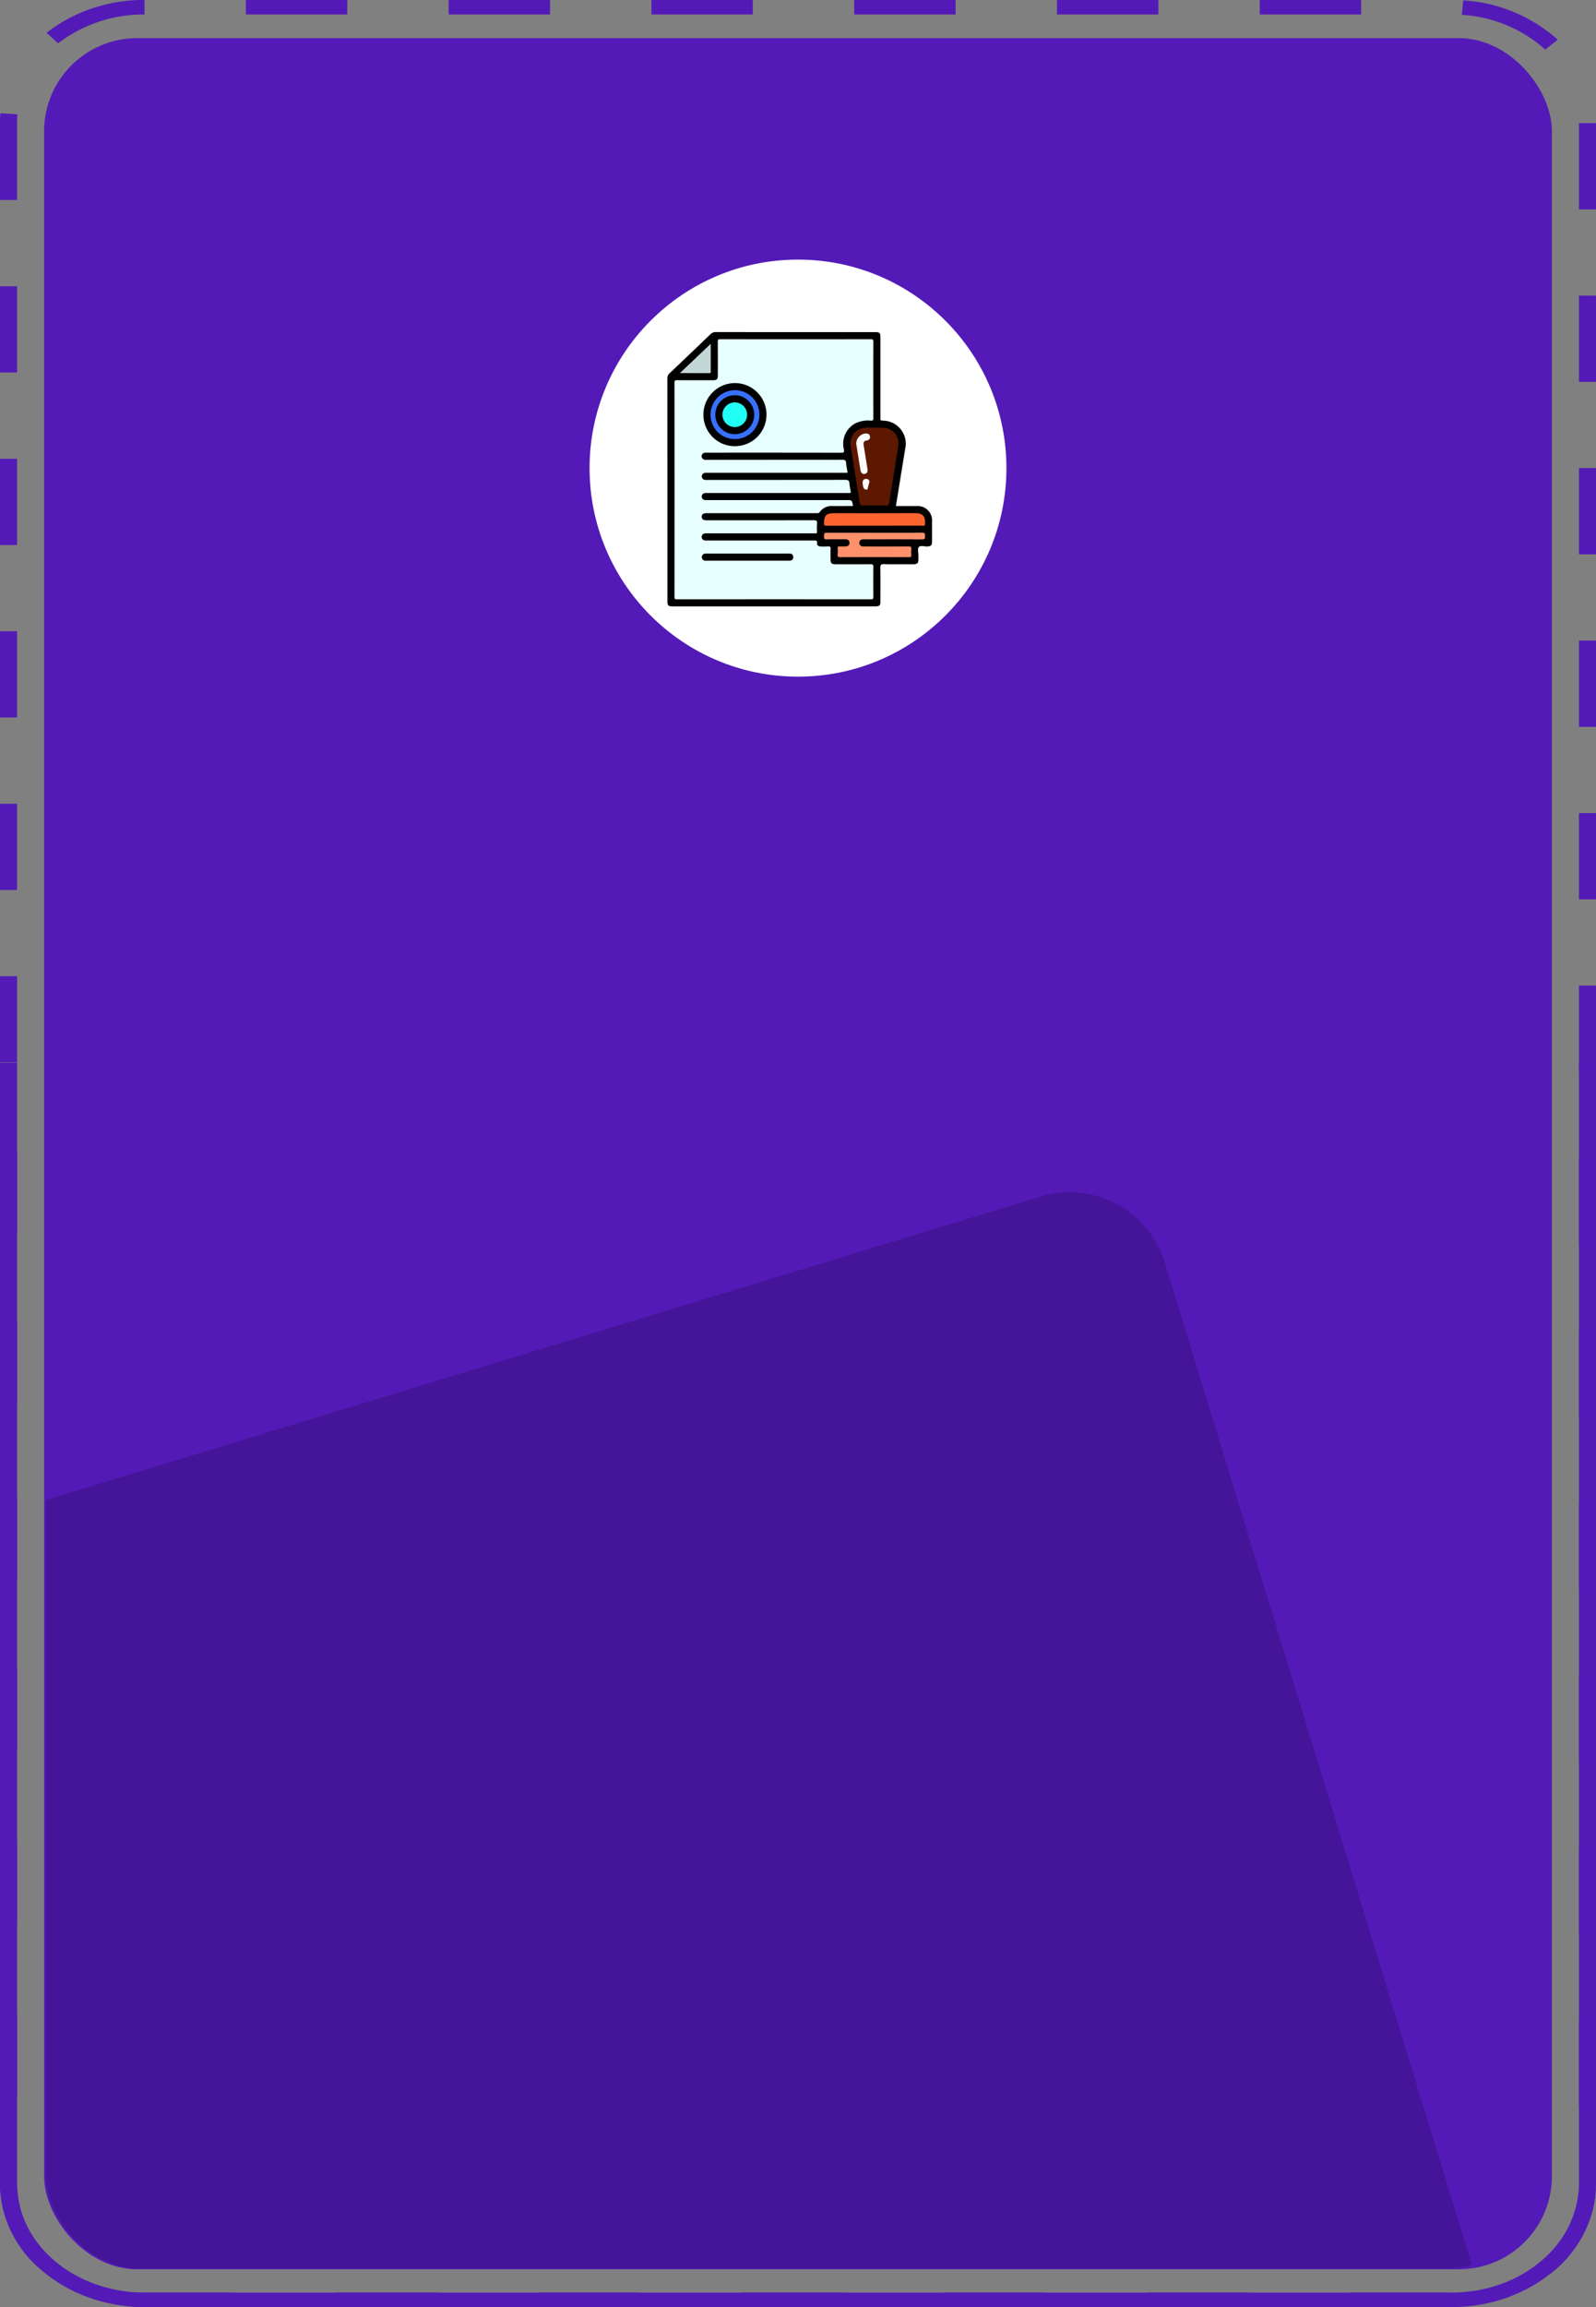 <svg xmlns="http://www.w3.org/2000/svg" xmlns:xlink="http://www.w3.org/1999/xlink" width="274.055" height="395.977" viewBox="0 0 274.055 395.977">
  <rect x="0" y="0" width="274.055" height="395.977" fill="#808080" stroke="none"/>
  <defs>
    <clipPath id="clip-path">
      <rect id="Rectángulo_34568" data-name="Rectángulo 34568" width="256.328" height="229.434" rx="15.98" transform="translate(0 0)"/>
    </clipPath>
  </defs>
  <g id="Grupo_146944" data-name="Grupo 146944" transform="translate(-662.973 -6983.229)">
    <path id="Trazado_182973" data-name="Trazado 182973" d="M964.52,204.373V396.8c0,10.281-9.837,18.646-21.929,18.646H718.251c-12.093,0-21.93-8.365-21.93-18.646V204.373h-2.928V396.8c0,11.654,11.151,21.135,24.858,21.135h224.34c13.706,0,24.857-9.481,24.857-21.135V204.373Z" transform="translate(-30.42 6961.271)" fill="#531ab7"/>
    <path id="Trazado_182974" data-name="Trazado 182974" d="M925.18,417.934v-2.489h17.411l.07,1.781-.037.708Zm-17.409,0h-17.41v-2.489h17.41Zm-34.82,0H855.542v-2.489h17.409Zm-34.82,0h-17.41v-2.489h17.41Zm-34.819,0H785.9v-2.489h17.41Zm-34.821,0H751.083v-2.489h17.408Zm-34.819,0H718.251q-1.066,0-2.108-.074l.246-2.481q.92.064,1.862.066h15.421ZM959.5,412.291l-1.993-1.825a17.655,17.655,0,0,0,6.947-12.2l2.919.193A20.025,20.025,0,0,1,959.5,412.291ZM699.927,411.08a19.444,19.444,0,0,1-6.534-14.281l2.928-.04a17.177,17.177,0,0,0,5.764,12.639Zm267.521-27.516H964.52v-14.8h2.928Zm-271.127-1.608h-2.928v-14.8h2.928Zm271.127-28H964.52v-14.8h2.928Zm-271.127-1.608h-2.928v-14.8h2.928Zm271.127-28H964.52v-14.8h2.928Zm-271.127-1.609h-2.928v-14.8h2.928Zm271.127-28H964.52v-14.8h2.928Zm-271.127-1.608h-2.928v-14.8h2.928Zm271.127-28H964.52v-14.8h2.928ZM696.321,263.53h-2.928v-14.8h2.928Zm271.127-28H964.52v-14.8h2.928Zm-271.127-1.609h-2.928v-14.8h2.928Zm271.127-28H964.52v-14.8h2.928Zm-271.127-1.608h-2.928v-14.8h2.928Zm271.127-28H964.52v-14.8h2.928Zm-271.127-1.609h-2.928v-14.8h2.928Zm271.127-28H964.52v-14.8h2.928ZM696.321,145.1h-2.928V130.3h2.928Zm271.127-28H964.52V102.3h2.928ZM696.321,115.5h-2.928v-14.8h2.928Zm271.127-28H964.52V72.7h2.928ZM696.321,85.892h-2.928v-14.8h2.928Zm271.127-28H964.52v-14.8h2.928ZM696.321,56.286h-2.928V43.092q0-.861.079-1.7l2.919.193q-.069.747-.07,1.51ZM958.727,30.465a23.5,23.5,0,0,0-14.319-5.956l.24-2.481a26.63,26.63,0,0,1,16.232,6.751ZM703.366,29.4l-1.987-1.828A27.323,27.323,0,0,1,718.2,21.957l.005,2.489A24.107,24.107,0,0,0,703.366,29.4ZM927.12,24.446H909.712V21.957H927.12Zm-34.819,0h-17.41V21.957H892.3Zm-34.819,0h-17.41V21.957h17.41Zm-34.821,0H805.252V21.957h17.409Zm-34.819,0h-17.41V21.957h17.41Zm-34.819,0H735.612V21.957h17.411Z" transform="translate(-30.42 6961.271)" fill="#531ab7"/>
    <rect id="Rectángulo_34567" data-name="Rectángulo 34567" width="258.909" height="382.936" rx="15.979" transform="translate(670.546 6989.774)" fill="#531ab7"/>
    <circle id="Elipse_5054" data-name="Elipse 5054" cx="35.79" cy="35.79" r="35.79" transform="translate(764.21 7027.785)" fill="#fff"/>
    <g id="Grupo_117829" data-name="Grupo 117829" transform="translate(777.57 7040.229)">
      <path id="Trazado_182975" data-name="Trazado 182975" d="M1102.946,2053.236c1.23,0,2.4,0,3.571,0a2.456,2.456,0,0,1,2.634,2.64q0,1.731,0,3.463c0,.627-.194.806-.815.828-.5.018-1.173-.221-1.456.1-.246.279-.077.937-.069,1.427.026,1.553,0,1.546-1.544,1.53-1.46-.015-2.921.028-4.379-.02-.543-.018-.618.16-.611.641.028,1.9.012,3.8.011,5.7,0,.75-.148.9-.877.905h-34.835c-.7,0-.864-.164-.864-.87q0-19.124-.007-38.247a1.126,1.126,0,0,1,.38-.891q3.528-3.348,7.036-6.716a1.2,1.2,0,0,1,.905-.353q13.674.012,27.349.007c.777,0,.914.138.914.919q0,6.9,0,13.8c0,.245-.076.462.355.474a3.952,3.952,0,0,1,3.9,4.819C1104.006,2046.658,1103.484,2049.921,1102.946,2053.236Z" transform="translate(-1063.704 -2023.377)"/>
      <path id="Trazado_182976" data-name="Trazado 182976" d="M1099.141,2052.007h-24.018a3.359,3.359,0,0,0-.508.009.606.606,0,0,0,0,1.2,3.266,3.266,0,0,0,.508.009q11.819,0,23.637-.014c.481,0,.645.134.682.586a13,13,0,0,0,.215,1.356c.045.24-.007.354-.272.316a2.12,2.12,0,0,0-.305,0H1075.14c-.153,0-.306-.008-.458,0a.608.608,0,0,0,.02,1.216c.152.009.306,0,.458,0h23.79c.948,0,.948,0,1.1,1.019-1.173,0-2.341.012-3.507,0a2.484,2.484,0,0,0-2.2,1.038c-.172.241-.375.187-.582.187q-7.463,0-14.926,0-1.961,0-3.922,0c-.562,0-.821.191-.83.6-.009.423.262.625.852.625q9.2,0,18.39-.01c.429,0,.6.071.554.539a10.735,10.735,0,0,0-.006,1.425c.006.215-.047.321-.28.289a2.312,2.312,0,0,0-.305,0H1075.1a2.8,2.8,0,0,0-.508.013.606.606,0,0,0,0,1.2,2.818,2.818,0,0,0,.508.013q9.093,0,18.186,0c.344,0,.657-.063.6.49-.032.337.268.526.622.529a10.67,10.67,0,0,0,1.222-.008c.426-.045.5.131.482.506-.029.559-.009,1.12-.007,1.681,0,.7.178.878.862.879,2,0,4.008.011,6.011-.009.375,0,.478.08.472.466-.024,1.715-.02,3.43,0,5.145,0,.33-.08.418-.415.417q-16.658-.014-33.316,0c-.331,0-.417-.081-.417-.415q.014-18.39,0-36.78c0-.332.084-.419.416-.416,2.054.016,4.109.009,6.164.007.7,0,.865-.162.865-.867,0-1.919.009-3.838-.008-5.756,0-.336.09-.414.418-.414q12.939.014,25.878,0c.337,0,.414.092.413.419q-.017,6.571,0,13.143c0,.339-.094.426-.421.411a4.988,4.988,0,0,0-2.486.379,3.955,3.955,0,0,0-2.147,4.544c.1.484.014.584-.476.583q-11.462-.023-22.924-.01a2.8,2.8,0,0,0-.508.013.606.606,0,0,0,0,1.2,2.771,2.771,0,0,0,.508.013q11.564,0,23.128-.01c.444,0,.622.1.651.566C1098.912,2050.873,1099.044,2051.418,1099.141,2052.007Z" transform="translate(-1068.183 -2027.854)" fill="#e7fffe"/>
      <path id="Trazado_182977" data-name="Trazado 182977" d="M1214.5,2113.239c-.679,0-1.358-.019-2.035.008-.315.013-.439-.086-.488-.4-.3-1.958-.623-3.914-.937-5.871-.215-1.338-.436-2.675-.642-4.014a2.693,2.693,0,0,1,2.527-3.064c1.05-.038,2.1-.039,3.155,0a2.679,2.679,0,0,1,2.521,3.066c-.511,3.28-1.054,6.556-1.566,9.836-.057.363-.194.46-.55.442C1215.826,2113.216,1215.163,2113.239,1214.5,2113.239Z" transform="translate(-1178.941 -2083.482)" fill="#5c1800"/>
      <path id="Trazado_182978" data-name="Trazado 182978" d="M1197.886,2184.058c2.733,0,5.466.016,8.2-.015.512-.006.466.242.465.575s.05.58-.464.575c-3.276-.028-6.552-.014-9.828-.014a2.824,2.824,0,0,0-.457.011.606.606,0,0,0-.016,1.2,2.413,2.413,0,0,0,.457.013c2.478,0,4.957.016,7.435-.013.472-.006.58.138.531.561a3.719,3.719,0,0,0,0,.864c.046.377-.113.432-.452.431q-5.882-.018-11.764,0c-.37,0-.463-.106-.432-.452a6.586,6.586,0,0,0,0-1.068c-.022-.286.1-.342.347-.327.322.018.645,0,.967,0,.416,0,.714-.168.718-.606s-.287-.618-.706-.617c-1.086,0-2.173-.014-3.259.009-.34.007-.421-.095-.412-.421.019-.708,0-.709.726-.709Z" transform="translate(-1162.32 -2149.615)" fill="#fe916b"/>
      <path id="Trazado_182979" data-name="Trazado 182979" d="M1197.875,2170.526c-2.731,0-5.461-.006-8.192.008-.349,0-.495-.038-.486-.451.026-1.309.389-1.7,1.7-1.7,4.664,0,9.328.017,13.992-.01,1.554-.009,1.713.864,1.644,1.95-.021.336-.27.191-.415.192-2.035.01-4.07.007-6.105.007Z" transform="translate(-1162.305 -2137.305)" fill="#fe642e"/>
      <path id="Trazado_182980" data-name="Trazado 182980" d="M1073.724,2037.776l5.3-5.028v.755q0,1.956,0,3.913c0,.174.066.368-.25.366C1077.132,2037.77,1075.494,2037.776,1073.724,2037.776Z" transform="translate(-1071.577 -2030.74)" fill="#c2d6d5"/>
      <path id="Trazado_182981" data-name="Trazado 182981" d="M1092.6,2069.608a5.416,5.416,0,1,1,5.4,5.453A5.388,5.388,0,0,1,1092.6,2069.608Z" transform="translate(-1086.412 -2055.48)"/>
      <path id="Trazado_182982" data-name="Trazado 182982" d="M1099.091,2200.742h6.877a3.649,3.649,0,0,1,.407.005.567.567,0,0,1,.573.592.574.574,0,0,1-.6.622c-.1.01-.2,0-.306,0h-13.906c-.1,0-.2.006-.306,0a.609.609,0,0,1,.022-1.217c.118-.007.238,0,.357,0Z" transform="translate(-1085.338 -2162.732)"/>
      <path id="Trazado_182983" data-name="Trazado 182983" d="M1216.983,2110.642c.07.426-.017.752-.472.865-.354.088-.654-.178-.733-.657-.25-1.519-.488-3.04-.722-4.51a1.769,1.769,0,0,1,1.612-1.773c.387-.021.682.1.735.52a.56.56,0,0,1-.527.676c-.5.074-.629.338-.545.821" transform="translate(-1182.624 -2087.167)" fill="#fefefe"/>
      <path id="Trazado_182984" data-name="Trazado 182984" d="M1220.956,2142.736a.564.564,0,0,1-.7-.423,4.9,4.9,0,0,1-.117-.643c-.022-.466.162-.7.5-.754a.571.571,0,0,1,.683.461" transform="translate(-1186.613 -2115.719)" fill="#fefefe"/>
      <path id="Trazado_182985" data-name="Trazado 182985" d="M1098.312,2074.107a4.193,4.193,0,1,1,4.129,4.214A4.159,4.159,0,0,1,1098.312,2074.107Z" transform="translate(-1090.896 -2059.963)" fill="#3870fe"/>
      <path id="Trazado_182986" data-name="Trazado 182986" d="M1102.113,2077.1a3.344,3.344,0,1,1,3.287,3.44A3.345,3.345,0,0,1,1102.113,2077.1Z" transform="translate(-1093.882 -2063.02)"/>
      <path id="Trazado_182987" data-name="Trazado 182987" d="M1107.822,2081.66a2.118,2.118,0,1,1,2.122,2.143A2.131,2.131,0,0,1,1107.822,2081.66Z" transform="translate(-1098.368 -2067.503)" fill="#21fef5"/>
    </g>
    <g id="Enmascarar_grupo_84" data-name="Enmascarar grupo 84" transform="translate(670.836 7143.154)" opacity="0.19" clip-path="url(#clip-path)" style="mix-blend-mode: multiply;isolation: isolate">
      <path id="Trazado_182989" data-name="Trazado 182989" d="M17.3,280.082l268.792.2a17.054,17.054,0,0,0,17.09-17.053L303,17.277A17.115,17.115,0,0,0,285.882.2L17.09,0A17.054,17.054,0,0,0,0,17.053L.182,263A17.115,17.115,0,0,0,17.3,280.082Z" transform="translate(269.225 308.233) rotate(163)" fill="#0a0217"/>
    </g>
  </g>
</svg>
